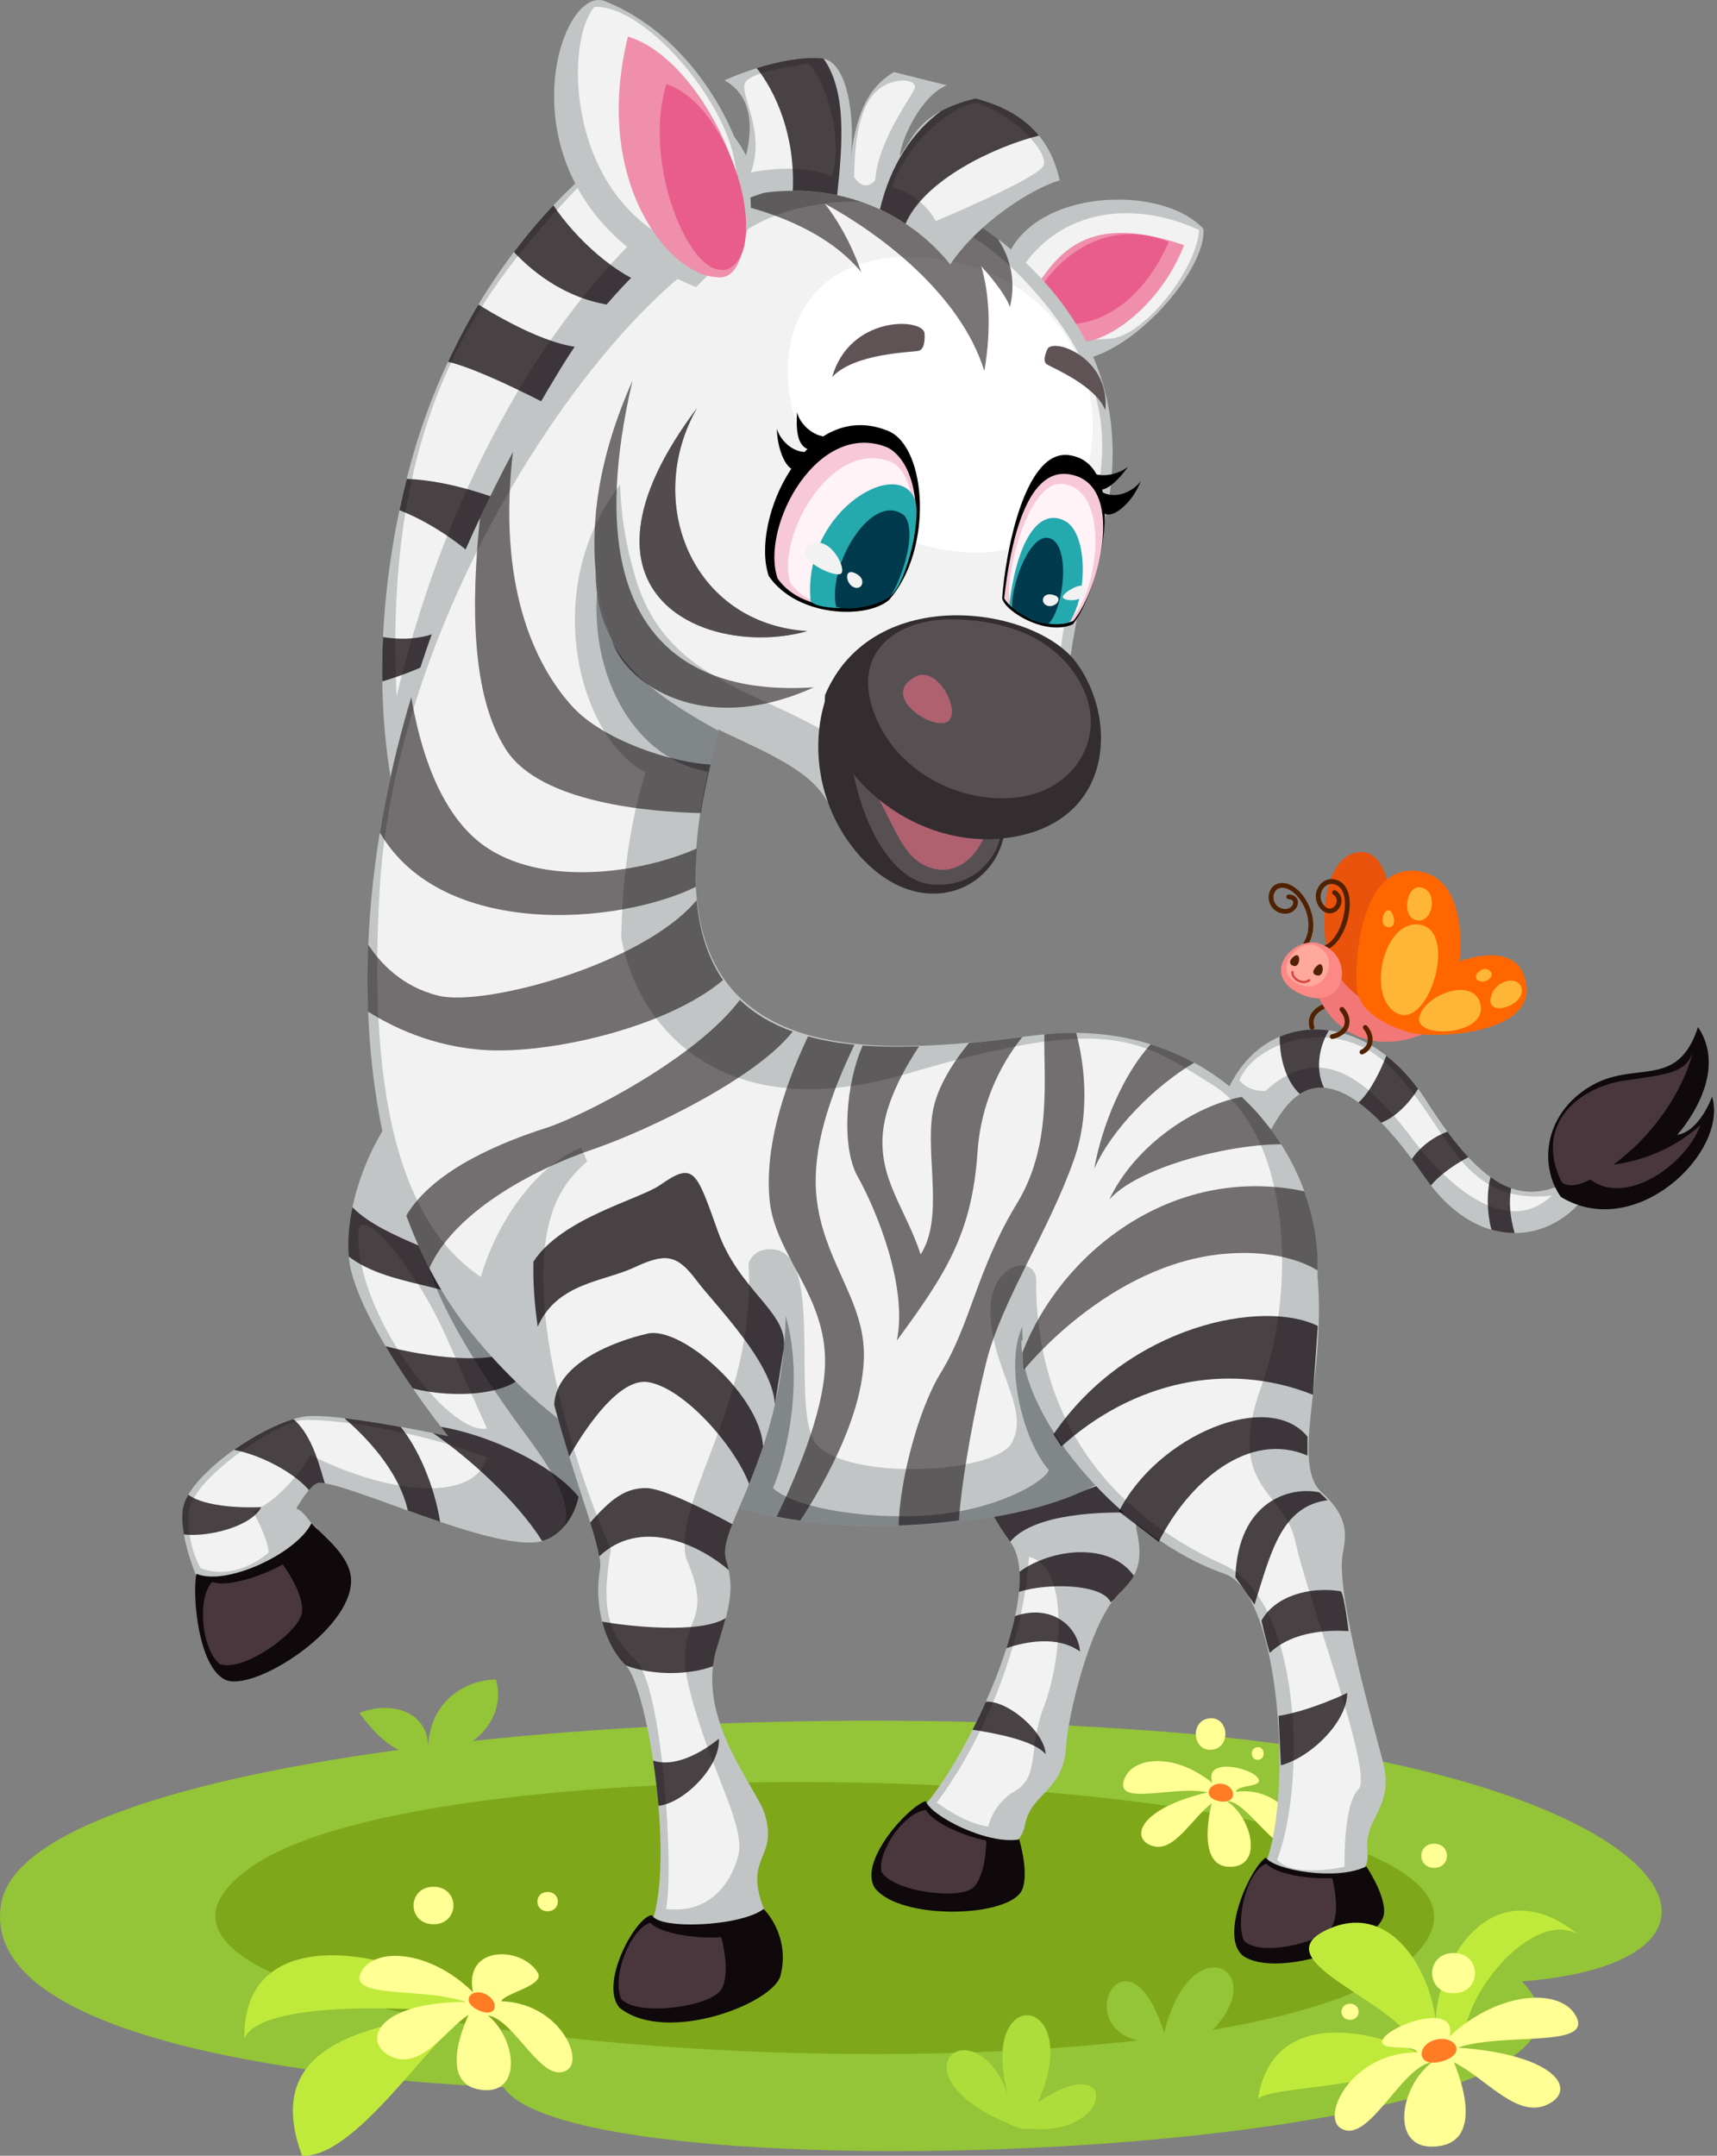 <svg width="396" height="497" viewBox="0 0 396 497" fill="none" xmlns="http://www.w3.org/2000/svg">
<rect x="0" y="0" width="396" height="497" fill="#808080" stroke="none"/>
<g clip-path="url(#clip0_810_1370)">
<path d="M269.705 399.336C155.71 390.147 6.532 405.429 0.321 438.649C-6.989 477.674 116.127 481.177 116.127 481.177C133.287 508.186 390.367 497 351.003 456.807C411.91 452.035 387.456 408.813 269.705 399.336Z" fill="#94C437"/>
<path d="M57.149 430.983C102.944 396.95 364.373 407.933 327.142 449.835C289.911 491.737 -0.136 473.528 57.149 430.983Z" fill="#7EA81A"/>
<path d="M285.037 413.095C295.377 411.656 301.385 422.064 298.779 424.772C294.802 428.901 287.829 415.143 282.922 415.227C288.794 419.035 291.485 430.509 283.531 430.39C275.577 430.272 279.469 415.752 279.469 415.752C274.714 419.323 270.686 427.395 265.558 425.499C260.414 423.587 263.223 416.75 278.538 413.23C271.16 411.555 257.706 416.378 259.128 410.726C260.566 405.073 270.534 403.719 279.605 411.047C277.591 405.09 288.286 407.459 290.063 409.829C291.84 412.164 285.358 411.335 285.037 413.095Z" fill="#FFFF94"/>
<path d="M281.991 411.284C285.139 411.808 285.477 416.022 281.263 415.261C277.049 414.499 278.775 410.742 281.991 411.284Z" fill="#FF7C24"/>
<path d="M278.792 396.172C283.294 395.512 284.14 402.721 279.622 403.381C275.12 404.041 274.291 396.832 278.792 396.172Z" fill="#FFFF94"/>
<path d="M289.911 402.823C291.722 402.552 292.043 405.446 290.249 405.717C288.438 405.987 288.1 403.093 289.911 402.823Z" fill="#FFFF94"/>
<path d="M280.823 258.434C286.526 232.287 313.942 230.189 328.817 253.56C343.693 276.948 353.61 280.18 369.196 267.166C366.708 282.82 344.454 294.328 328.462 271.177C302.146 233.1 294.903 259.246 291.502 262.952" fill="#C1C5C6"/>
<path d="M359.99 275.949C354.93 268.791 356.03 257.046 366.522 250.598C377.048 244.134 386.779 251.563 391.619 236.789C399.252 248.094 386.83 261.632 386.83 261.632C391.992 260.871 394.868 252.832 394.868 252.832C398.71 265.643 377.235 286.408 359.99 275.949Z" fill="#0F090B"/>
<path d="M285.832 249.042C289.572 240.055 307.646 234.183 319.543 244.997C334.182 258.316 335.739 278.031 357.891 275.645C348.871 284.259 336.145 276.457 325.467 262.191C313.823 246.656 303.449 240.919 291.84 251.529C287.762 251.716 285.832 249.042 285.832 249.042Z" fill="#F2F2F2"/>
<path d="M390.367 242.644C388.725 247.501 384.325 247.671 374.358 249.177C364.407 250.7 353.559 259.026 360.176 272.565C364.83 276.305 377.607 263.832 377.607 263.832C388.336 253.12 390.367 242.644 390.367 242.644Z" fill="#49373D"/>
<path d="M369.01 268.808C372.344 268.588 382.785 267.776 392.178 259.382C388.692 268.96 373.461 279.402 365.388 270.653" fill="#49373D"/>
<path opacity="0.75" d="M306.496 237.551C302.553 237.009 298.66 237.5 295.14 239.006C295.123 243.389 296.257 248.855 299.777 252.223C301.351 251.208 303.196 250.615 305.362 250.785C303.196 246.3 304.38 241.02 306.496 237.551Z" fill="#11070B"/>
<path opacity="0.75" d="M327.074 251.038C324.823 247.975 322.336 245.42 319.73 243.389C318.494 246.588 316.226 251.529 313.316 254.186C314.94 255.371 316.7 256.894 318.579 258.84C322.522 257.215 325.348 253.746 327.074 251.038Z" fill="#11070B"/>
<path opacity="0.75" d="M338.65 266.777C337.076 265.102 335.485 263.139 333.827 260.905C330.34 262.191 327.413 264.577 325.602 267.217C326.516 268.453 327.463 269.756 328.445 271.177C328.97 271.922 329.477 272.633 330.019 273.309C332.287 270.551 335.959 268.233 338.65 266.777Z" fill="#11070B"/>
<path opacity="0.75" d="M348.533 273.936C346.942 273.377 345.368 272.531 343.777 271.38C342.745 275.272 343.067 280.248 343.98 283.497C345.791 284.022 347.585 284.276 349.328 284.276C348.262 280.603 347.941 277.168 348.533 273.936Z" fill="#11070B"/>
<path d="M231.103 64.24C233.015 43.763 267.098 41.445 277.557 52.766C278.538 65.053 249.143 94.871 238.227 78.202" fill="#C1C5C6"/>
<path d="M276.575 53.037C260.363 45.574 242.678 48.586 234.149 64.393C227.227 77.22 251.428 79.014 256.978 77.948C264.323 76.543 275.882 62.277 276.575 53.037Z" fill="#F2F2F2"/>
<path d="M235.571 71.906C242.729 59.383 249.058 48.298 273.089 56.523C267.352 71.314 253.221 81.113 246.452 78.439" fill="#EF8FAB"/>
<path d="M237.415 71.331C241.054 61.499 253.848 49.297 269.535 55.779C264.323 67.896 254.795 75.782 243.711 74.733" fill="#E85D8B"/>
<path d="M175.324 43.493C169.181 25.622 161.278 26.028 161.278 26.028C143.407 27.703 108.071 58.047 94.77 106.684C80.487 158.909 87.899 219.934 131.07 243.982C138.736 174.14 204.466 79.234 204.466 79.234" fill="#C1C5C6"/>
<path d="M135.588 40.768C113.977 63.665 88.085 91.554 91.47 160.567C101.234 119.275 121.457 78.304 149.178 52.496C146.402 43.899 135.588 40.768 135.588 40.768Z" fill="#F2F2F2"/>
<path opacity="0.75" d="M143.712 70.654C143.712 70.654 161.21 69.52 150.464 66.186C142.172 63.631 132.864 55.169 127.635 47.334C124.555 50.583 121.491 54.188 118.53 58.114C123.082 62.954 131.645 69.927 143.712 70.654Z" fill="#11070B"/>
<path opacity="0.75" d="M137.738 79.928C130.021 81.62 116.702 74.174 110.339 70.214C107.851 74.36 105.499 78.76 103.333 83.414C111.219 85.225 127.787 94.059 127.787 94.059L137.738 79.928Z" fill="#11070B"/>
<path opacity="0.75" d="M117.481 116.093C117.481 116.093 105.414 110.83 93.805 110.407C93.196 112.793 92.654 115.196 92.13 117.616C102.656 121.796 109.916 128.887 109.916 128.887L117.481 116.093Z" fill="#11070B"/>
<path opacity="0.75" d="M106.768 141.867C101.184 147.451 93.839 147.756 88.339 146.876C88.17 150.295 88.119 153.713 88.17 157.098C91.554 156.099 96.157 154.492 101.15 151.97L106.768 141.867Z" fill="#11070B"/>
<path d="M222.455 290.892C214.078 307.782 219.054 336.331 232.964 355.404C241.578 366.708 222.963 405.818 212.555 417.089C226.331 427.175 234.961 428.241 236.383 420.744C237.804 413.247 245.335 413.129 245.911 402.382C246.249 396.002 251.258 374.341 257.892 367.571C260.769 364.644 264.205 361.834 262.191 353.102C259.805 342.728 284.58 327.108 292.06 302.688" fill="#C1C5C6"/>
<path d="M237.314 358.941C246.689 361.039 244.895 382.582 240.851 393.176C236.789 403.77 240.224 409.862 233.286 413.399C228.7 416.598 227.938 421.116 227.938 421.116C222.37 420.422 216.058 415.549 216.058 415.549C226.483 401.672 236.01 379.621 237.314 358.941Z" fill="#F2F2F2"/>
<path opacity="0.75" d="M262.58 348.77C262.952 347.636 263.545 346.434 264.272 345.199L260.025 337.583C260.025 337.583 235.317 338.683 228.429 348.296C229.817 350.783 231.323 353.17 232.964 355.42C232.964 355.42 232.981 355.437 232.981 355.454C238.515 348.702 255.049 348.482 262.58 348.77Z" fill="#11070B"/>
<path opacity="0.75" d="M235.13 362.359C235.215 363.797 235.164 365.354 235.012 366.996C241.426 364.931 254.203 365.067 256.166 369.416C256.166 369.416 256.437 369.179 256.894 368.773C257.232 368.35 257.571 367.944 257.909 367.588C259.161 366.302 260.532 365.033 261.514 363.29C255.878 355.37 242.441 357.028 235.13 362.359Z" fill="#11070B"/>
<path opacity="0.75" d="M249.092 380.771C248.601 374.814 242.407 369.72 234.115 372.58C233.607 374.967 232.914 377.454 232.118 379.993C236.366 378.503 243.931 376.98 249.092 380.771Z" fill="#11070B"/>
<path opacity="0.75" d="M241.172 404.447C240.935 399.353 232.592 392.042 227.38 392.313C226.398 394.53 225.366 396.696 224.3 398.794C229.343 399.522 238.6 401.265 241.172 404.447Z" fill="#11070B"/>
<path d="M213.537 415.227C209.458 416.412 197.798 429.307 201.792 435.298C207.664 442.846 233.286 442.152 235.807 435.518C237.347 431.456 235.063 424.078 235.063 424.078C227.583 425.33 214.62 418.629 213.537 415.227Z" fill="#0F090B"/>
<path d="M98.899 250.615C89.219 252.849 77.288 278.2 81.011 293.092C84.734 308.002 103.367 331.102 103.367 331.102C103.367 331.102 76.713 325.348 69.825 326.634C60.246 328.411 43.746 340.037 42.24 347.5C40.751 354.947 47.453 368.367 47.453 368.367C47.453 368.367 72.668 362.241 73.108 352.256C71.128 350.987 70.654 348.804 68.319 347.754C70.18 344.793 72.11 341.814 73.717 341.848C80.96 342 113.978 357.942 124.876 355.353C130.698 353.965 135.402 345.808 133.168 338.091C130.935 330.374 140.885 300.572 140.885 300.572" fill="#C1C5C6"/>
<path d="M97.477 285.985C99.034 300.437 116.008 323.689 122.185 332.016C128.362 340.342 131.899 347.399 130.122 351.951C136.164 345.351 137.078 325.991 136.147 319.56" fill="#818789"/>
<path d="M82.653 284.174C82.991 276.863 95.954 292.433 102.876 308.103C109.798 323.808 112.302 329.342 112.302 329.342C103.367 331.102 81.823 302.451 82.653 284.174Z" fill="#F2F2F2"/>
<path d="M112.302 335.993C95.328 329.426 75.207 326.939 69.622 327.413C64.02 327.903 44.254 340.833 43.577 348.482C42.917 356.114 46.285 361.564 46.285 361.564C54.696 364.677 61.973 357.925 61.973 357.925C61.702 354.32 58.334 348.482 58.334 348.482C66.643 344.607 71.568 335.451 71.568 335.451C90.353 344.86 109.544 346.248 112.302 335.993Z" fill="#F2F2F2"/>
<path opacity="0.75" d="M109.561 301.351C109.561 301.351 113.69 301.351 109.561 294.633C105.973 289.149 88.83 286.036 81.282 278.319C80.453 282.262 80.114 286.154 80.436 289.691C89.625 296.765 105.245 295.902 109.561 301.351Z" fill="#11070B"/>
<path opacity="0.75" d="M121.458 315.803C121.458 315.803 125.13 312.25 118.682 310.777C114.13 314.957 98.171 312.825 88.914 310.354C90.979 313.806 93.179 317.157 95.227 320.102C105.211 322.64 118.818 321.506 121.458 315.803Z" fill="#11070B"/>
<path opacity="0.75" d="M125.045 355.285C129.022 354.253 132.424 350.09 133.439 345.08C127.567 337.803 113.233 330.882 101.691 328.953C102.741 330.323 103.367 331.102 103.367 331.102C103.367 331.102 102.013 330.814 99.83 330.374C108.342 336.196 119.444 346.316 125.045 355.285Z" fill="#11070B"/>
<path opacity="0.75" d="M79.403 326.956C84.21 331.085 91.944 338.937 94.059 348.245C96.513 349.125 99.017 350.005 101.522 350.851C100.117 342.322 96.445 333.911 92.417 328.97C88.288 328.208 83.567 327.447 79.403 326.956Z" fill="#11070B"/>
<path opacity="0.75" d="M67.659 327.176C63.479 328.428 58.469 331.068 53.985 334.25C60.754 335.62 68.031 339.733 71.246 343.54C72.126 342.508 72.956 341.831 73.734 341.848C74.073 341.848 74.496 341.899 74.936 341.983C74.936 341.95 74.919 341.916 74.902 341.882C73.971 339.157 72.211 330.933 67.659 327.176Z" fill="#11070B"/>
<path opacity="0.75" d="M60.263 347.45C60.263 347.45 48.417 348.177 43.425 344.607C42.833 345.622 42.426 346.587 42.24 347.5C41.868 349.328 42.003 351.511 42.409 353.762C48.214 354.439 58.046 351.867 60.263 347.45Z" fill="#11070B"/>
<path d="M137.535 127.025C133.913 168.216 179.809 166.896 190.369 184.056C206.023 209.475 235.351 192.45 240.174 185.799C244.997 179.148 245.081 154.931 249.431 138.144C252.341 126.873 271.075 89.913 233.134 57.488C196.156 25.892 153.882 44.728 129.259 85.039C66.203 188.236 80.977 272.311 107.682 306.022C166.033 379.671 265.237 350.546 295.834 315.025C318.071 289.234 292.974 231.949 239.006 238.667C200.387 243.474 142.848 249.786 165.542 169.13L165.762 168.521" fill="#C1C5C6"/>
<path d="M180.858 302.214C185.969 318.24 180.959 337.144 178.269 343.05C183.295 347.924 202.249 350.767 216.87 349.091C231.492 347.416 241.206 341.256 241.883 338.904C235.621 331.627 231.729 314.196 235.807 305.87C235.351 320.643 246.791 337.922 254.778 341.12C233.404 354.49 183.853 354.625 164.409 345.588" fill="#818789"/>
<path d="M137.721 136.435C139.498 151.615 149.313 159.45 165.779 168.521L163.512 177.93C146.538 175.24 136.181 156.184 137.721 136.435Z" fill="#818789"/>
<path d="M235.571 309.085C235.554 327.937 259.923 355.099 282.245 362.765C295.783 367.097 298.119 416.479 291.536 430.339C307.68 435.856 316.243 434.316 315.38 426.718C314.5 419.136 321.659 416.784 319.002 406.342C317.428 400.148 308.086 367.791 309.643 358.45C310.32 354.388 311.522 350.14 304.871 344.133C296.968 336.991 307.325 313.976 303.179 288.777" fill="#C1C5C6"/>
<path d="M142.493 207.935C142.544 232.068 162.462 261.311 209.018 247.586C255.574 233.878 262.563 239.361 279.774 250.175C296.985 261.006 299.489 295.868 290.926 319.577C282.363 343.27 296.308 343.507 298.796 355.539C301.283 367.588 316.92 408.966 313.333 412.469C309.745 415.955 310.1 430.373 310.1 430.373C310.1 430.373 298.525 433.064 294.548 428.799C301.385 410.726 300.031 369.416 282.566 360.921C269.925 355.116 239.294 338.904 238.955 295.986C239.784 288.709 227.803 290.605 228.429 303.28C229.055 315.956 237.5 324.891 233.387 332.574C229.292 340.257 191.74 341.594 187.34 331.457C182.94 321.337 189.675 289.336 178.573 288.083C167.472 286.831 173.479 305.243 170.569 315.973C167.658 326.702 131.07 269.163 130.241 250.615C129.428 232.068 142.493 207.935 142.493 207.935Z" fill="#F2F2F2"/>
<path d="M167.099 56.523C137.247 73.497 91.47 140.902 87.594 204.567C83.973 264.205 97.477 285.274 110.914 294.429C114.231 282.431 124.673 265.051 140.022 262.834C150.43 261.328 136.147 219.054 148.89 178.032C133.371 170.281 123.014 133.135 145.979 108.207" fill="#F2F2F2"/>
<path d="M175.053 51.379C149.33 64.85 135.859 99.508 146.876 134.201C157.115 166.439 196.275 157.792 208.476 189.235C220.678 220.695 241.646 180.892 244.591 150.498C247.552 120.104 268.723 99.593 236.789 65.171C211.692 38.128 183.193 47.131 175.053 51.379Z" fill="#F2F2F2"/>
<path d="M215.28 59.586C163.901 53.511 174.884 126.298 224.74 127.398C262.14 128.244 263.071 65.239 215.28 59.586Z" fill="white"/>
<path d="M127.211 272.311C112.894 300.555 139.887 353.474 138.398 361.665C136.908 369.856 139.295 379.079 144.355 384.02C149.415 388.962 156.269 431.71 149.567 445.13C168.199 449.598 176.729 441.441 176.729 441.441C170.839 427.835 179.623 428.985 176.407 418.307C174.563 412.214 160.516 396.442 165.221 380.297C167.743 371.65 169.79 367.233 167.455 359.566C165.119 351.9 181.315 335.569 181.264 300.555" fill="#C1C5C6"/>
<g opacity="0.75">
<path opacity="0.75" d="M160.77 94.059C148.416 115.653 159.501 143.746 186.172 145.506C163.715 151.835 127.888 137.704 160.77 94.059Z" fill="#11070B"/>
<path opacity="0.75" d="M140.97 147.367C139.481 143.56 137.975 138.279 137.365 131.629C137.399 137.873 138.736 143.018 140.97 147.367Z" fill="#11070B"/>
<path opacity="0.75" d="M230.121 55.051C227.058 52.682 223.961 50.651 220.847 48.925L219.73 48.959C219.206 48.383 218.749 47.944 218.41 47.639C217.97 47.419 217.547 47.233 217.107 47.03L187.119 43.476C187.119 43.476 181.772 42.934 181.636 42.968C177.541 43.882 173.496 45.219 169.553 47.013C175.595 48.35 190.199 52.479 198.61 62.717C198.61 62.717 195.936 54.222 190.233 46.962C202.976 53.883 221.507 67.76 227.024 85.53C228.784 75.173 228.006 67.253 226.313 61.38C229.647 65.036 232.22 68.624 232.93 70.807C234.521 64.037 232.575 58.757 230.121 55.051Z" fill="#11070B"/>
<path opacity="0.75" d="M186.155 145.506C159.484 143.746 148.416 115.653 160.77 94.059C127.888 137.704 163.715 151.835 186.155 145.506Z" fill="#11070B"/>
<path opacity="0.75" d="M145.878 87.764C137.805 105.838 136.35 120.628 137.365 131.629C137.974 138.279 139.481 143.559 140.97 147.367C143.068 151.446 145.928 154.83 149.262 157.724C152.325 159.84 156.15 161.549 160.652 162.463C168.013 163.952 177.169 163.241 187.695 158.469C176.441 159.044 128.65 161.616 145.878 87.764Z" fill="#11070B"/>
<path opacity="0.75" d="M140.97 147.367C141.224 148.01 141.461 148.602 141.714 149.161C143.001 152.072 145.573 155.186 149.262 157.724C145.928 154.83 143.051 151.446 140.97 147.367Z" fill="#11070B"/>
<path opacity="0.75" d="M116.854 173.039C124.825 185.072 149.635 187.17 161.616 187.458C162.175 183.955 162.936 180.215 163.884 176.255C155.067 175.849 139.091 170.772 131.848 162.716C122.997 152.85 114.739 134.573 118.31 104.162C115.585 109.273 113.064 114.333 110.711 119.325C108.731 138.381 108.46 160.364 116.854 173.039Z" fill="#11070B"/>
<path opacity="0.75" d="M160.465 204.466C160.347 201.707 160.415 198.763 160.668 195.615C147.942 201.318 124.791 204.737 111.219 194.667C101.099 187.154 96.733 171.923 94.854 160.686C91.622 171.5 89.236 181.941 87.611 191.943C101.962 216.498 142.493 213.249 160.465 204.466Z" fill="#11070B"/>
<path opacity="0.75" d="M166.761 225.958C163.529 221.253 161.379 215.212 160.669 207.529C148.365 222.303 111.794 232.118 101.217 229.58C92.62 227.515 87.543 221.812 84.92 217.784C84.7 223.098 84.7 228.243 84.886 233.218C89.963 236.451 99.627 241.409 112.201 242.103C127.194 242.932 153.832 236.857 166.761 225.958Z" fill="#11070B"/>
<path opacity="0.75" d="M136.519 265.051C149.889 260.499 174.563 248.432 182.821 237.821C178.201 236.163 174.072 233.794 170.636 230.528C160.702 243.762 135.081 257.08 125.942 260.042C116.821 262.986 100.202 269.265 93.704 280.231C95.311 284.597 97.088 288.642 99.017 292.382C104.517 279.808 122.253 269.908 136.519 265.051Z" fill="#11070B"/>
<path opacity="0.75" d="M199.101 309.491C197.916 298.254 189.844 289.725 188.338 276.22C187.356 267.319 189.641 256.251 197.07 240.851C193.347 240.478 189.743 239.869 186.358 238.938C180.418 251.479 176.339 264.916 177.507 276.745C178.759 289.437 190.656 298.627 190.284 314.534C190.013 325.924 183.041 341.645 179.115 349.667C180.926 350.005 182.753 350.31 184.564 350.564C189.692 342.728 200.641 324.079 199.101 309.491Z" fill="#11070B"/>
<path opacity="0.75" d="M197.781 271.194C202.096 278.894 209.39 296.511 206.852 309.051C218.123 293.702 224.164 284.445 225.45 265.609C226.347 252.46 232.304 243.372 235.807 239.074C231.83 239.565 227.684 240.055 223.487 240.445C220.272 244.337 216.058 250.429 215.076 256.555C213.452 266.726 217.75 280.84 212.335 289.183C208.73 278.369 202.469 271.617 203.67 260.718C204.449 253.577 208.95 245.775 211.963 241.24C207.563 241.392 203.213 241.358 198.983 241.037C195.124 249.532 193.906 264.255 197.781 271.194Z" fill="#11070B"/>
<path opacity="0.75" d="M247.704 267.319C251.783 255.693 249.769 244.049 248.212 238.126C245.826 238.109 243.389 238.211 240.868 238.465C240.681 248.72 242.695 264.036 234.589 277.371C225.23 292.754 223.961 305.142 216.904 316.616C211.743 325.01 207.461 341.645 207.258 351.698C211.946 351.529 216.6 351.139 221.152 350.53C221.88 340.105 224.977 323.978 227.515 313.858C231.052 299.828 241.9 283.853 247.704 267.319Z" fill="#11070B"/>
<path opacity="0.75" d="M275.425 245.014C272.311 243.305 268.96 241.883 265.389 240.766C259.128 247.552 254.051 259.602 252.375 269.485C256.335 260.346 266.438 250.294 275.425 245.014Z" fill="#11070B"/>
<path opacity="0.75" d="M255.844 276.542C262.224 269.316 282.414 263.9 295.462 263.799C292.957 259.872 289.911 256.183 286.374 252.883C275.628 254.914 261.903 263.849 255.844 276.542Z" fill="#11070B"/>
<path opacity="0.75" d="M300.809 274.646C269.908 268.215 244.421 289.336 235.79 311.877L236.163 315.803C236.163 315.803 255.641 291.299 282.617 289.048C294.683 288.049 301.503 291.417 303.889 292.906C304.075 286.933 303.009 280.688 300.809 274.646Z" fill="#11070B"/>
</g>
<path d="M170.332 41.005C170.332 41.005 177.896 24.369 167.099 18.548C169.012 17.532 180.909 12.726 189.438 13.454C195.649 13.978 197.307 27.686 196.14 36.842C197.29 27.703 199.507 20.494 206.175 16.618L218.377 19.665C212.826 21.881 208.206 31.02 207.495 35.962C210.693 31.866 211.59 26.044 224.977 22.711C238.143 26.044 242.594 33.761 244.421 41.563C237.855 43.492 225.67 51.311 219.155 60.957C209.593 49.043 192.772 40.785 172.007 45.168" fill="#C1C5C6"/>
<path d="M150.362 441.526C146.656 441.78 138.076 457.298 142.899 462.9C153.696 471.446 178.421 461.901 180.029 455.42C182.347 446.061 176.119 440.104 176.119 440.104C170.941 444.115 151.97 444.995 150.362 441.526Z" fill="#0F090B"/>
<path d="M45.303 362.833C44.288 367.859 45.726 384.275 51.937 387.253C58.148 390.231 80.977 376.067 80.977 364.39C80.977 358.737 74.293 353.88 71.822 351.19C68.353 358.196 52.089 365.744 45.303 362.833Z" fill="#0F090B"/>
<path d="M291.925 428.258C288.388 430.593 281.094 446.383 286.695 450.918C294.548 456.367 318.799 448.075 319.222 440.984C319.476 436.652 315.11 430.289 315.11 430.289C308.34 433.707 293.972 431.169 291.925 428.258Z" fill="#0F090B"/>
<path d="M170.247 56.388C179.233 49.314 167.082 11.169 139.498 0.271C128.261 -4.163 112.641 46.556 160.516 66.203" fill="#C1C5C6"/>
<path d="M130.461 273.225C117.362 291.992 132.204 337.651 140.902 357.18C138.381 371.531 140.581 376.998 146.673 382.819C152.765 388.641 155.541 431.389 153.595 440.087C163.021 441.289 168.284 434.926 170.23 427.987C172.176 421.065 163.799 408.187 159.145 390.011C154.492 371.836 165.644 376.151 158.232 359.262C154.982 344.302 177.439 320 171.889 284.055C167.184 253.594 141.122 257.943 130.461 273.225Z" fill="#F2F2F2"/>
<path d="M213.215 76.679C212.267 73.193 195.903 72.922 191.926 86.934C196.935 81.468 209.966 81.248 211.81 80.893C213.655 80.537 213.215 76.679 213.215 76.679Z" fill="#605355"/>
<path d="M241.646 80.351C243.423 77.948 256.065 82.653 254.931 94.618C252.731 88.914 242.78 84.836 241.46 84.007C240.14 83.177 241.646 80.351 241.646 80.351Z" fill="#605355"/>
<path d="M194.887 152.715C186.815 162.801 186.003 181.467 196.461 195.107C211.235 214.349 231.12 205.227 231.797 190.233" fill="#332D2F"/>
<path d="M196.14 173.175C197.24 186.053 204.313 203.095 215.127 203.941C225.941 204.77 230.781 195.767 230.781 192.027" fill="#565052"/>
<path d="M195.683 175.121C206.107 184.886 205.837 197.443 214.84 200.15C220.915 201.978 226.686 196.935 228.074 189.133" fill="#AF6170"/>
<path d="M190.301 160.195C201.42 134.167 238.752 139.802 248.28 152.816C257.808 165.83 256.775 189.117 233.489 192.992C210.203 196.884 188.727 176.644 190.301 160.195Z" fill="#332D2F"/>
<path d="M220.458 142.781C207.207 142.392 196.512 149.973 201.42 163.901C206.327 177.829 221.355 185.461 234.724 183.819C248.094 182.178 255.438 169.672 249.481 158.062C243.524 146.436 231.035 143.085 220.458 142.781Z" fill="#565052"/>
<path d="M211.184 155.981C216.481 153.239 222.1 164.815 218.309 166.507C214.535 168.183 202.875 160.279 211.184 155.981Z" fill="#AF6170"/>
<path d="M173.175 39.753C176.61 30.462 170.755 22.203 171.77 19.242C172.786 16.28 186.578 14.655 186.578 14.655C191.841 20.883 194.312 34.473 191.706 40.768C184.92 37.248 173.175 39.753 173.175 39.753Z" fill="#F2F2F2"/>
<path d="M204.466 19.445C207.495 18.023 210.947 18.446 211.032 19.952C211.1 21.475 202.553 31.68 201.843 41.597C199.067 44.593 196.986 40.768 196.986 40.768C197.138 30.885 198.543 22.22 204.466 19.445Z" fill="#F2F2F2"/>
<path d="M205.752 43.272C209.069 32.441 219.832 24.369 225.095 23.675C234.098 26.451 241.849 35.166 240.698 38.128C239.548 41.072 215.821 50.972 215.821 50.972C212.081 44.322 205.752 43.272 205.752 43.272Z" fill="#F2F2F2"/>
<path d="M137.111 1.574C130.325 9.375 130.528 43.56 154.982 55.694C167.878 58.317 172.295 50.837 169.249 36.283C166.202 21.729 148.331 1.151 137.111 1.574Z" fill="#F2F2F2"/>
<path d="M205.092 138.262C215.28 126.585 213.757 103.316 205.007 99.423C186.019 91.368 172.904 119.884 177.304 132.813C183.904 142.391 200.049 142.781 205.092 138.262Z" fill="black"/>
<path d="M204.973 137.619C213.74 126.23 212.91 107.835 204.889 103.249C188.693 96.361 175.256 121.39 179.335 133.355C185.427 142.206 201.233 140.547 204.973 137.619Z" fill="#F7C9D8"/>
<path d="M204.093 137.467C211.692 127.584 212.741 110.576 205.786 106.599C191.74 100.625 178.793 124.047 182.33 134.421C187.627 142.104 200.844 140.022 204.093 137.467Z" fill="#FFF3F7"/>
<path d="M211.235 116.127C208.73 104.433 185.089 117.058 186.933 138.347C187.289 140.412 198.34 141.427 204.99 137.62C208.916 135.369 212.183 120.595 211.235 116.127Z" fill="#24A9AE"/>
<path d="M205.464 137.264C207.207 134.962 211.946 123.099 208.578 118.852C201.166 112.996 190.724 130.292 192.84 139.887C196.14 141.038 203.18 139.498 205.464 137.264Z" fill="#003A4C"/>
<path d="M186.307 126.01C190.859 122.236 195.547 131.29 193.923 132.272C192.298 133.253 183.058 128.718 186.307 126.01Z" fill="#F2F2F2"/>
<path d="M196.969 132.035C194.633 131.121 195.056 134.641 196.969 135.419C198.864 136.181 200.133 133.287 196.969 132.035Z" fill="#F2F2F2"/>
<path d="M231.137 137.958C231.847 127.804 236.214 103.655 246.469 104.924C260.668 106.684 253.78 136.012 247.434 143.932C241.257 146.69 231.83 141.021 231.137 137.958Z" fill="black"/>
<path d="M231.594 137.958C232.914 126.179 236.434 108.055 246.317 109.307C259.974 111.033 253.56 136.029 247.535 143.153C241.629 145.59 233.472 141.173 231.594 137.958Z" fill="#F7C9D8"/>
<path d="M232.795 138.381C231.898 131.256 237.601 110.204 245.234 111.608C256.708 113.132 253.035 138.381 246.367 143.086C240.867 145.336 234.538 141.376 232.795 138.381Z" fill="#FFF3F7"/>
<path d="M232.795 139.379C234.504 124.944 239.48 116.838 245.64 120.121C250.937 122.93 250.903 137.365 246.604 143.492C239.226 145.539 232.795 139.379 232.795 139.379Z" fill="#24A9AE"/>
<path d="M233.404 139.972C233.404 133.947 237.652 123.116 241.849 124.03C247.078 125.164 245.437 140.158 241.849 143.813C237.5 143.796 233.404 139.972 233.404 139.972Z" fill="#003A4C"/>
<path d="M250.294 136.401C250.801 133.101 245.031 136.671 245.098 137.636C245.132 138.584 249.871 139.041 250.294 136.401Z" fill="#F2F2F2"/>
<path d="M243.237 137.247C245.369 138.009 243.271 140.243 241.527 139.633C239.767 139.041 240.343 136.232 243.237 137.247Z" fill="#F2F2F2"/>
<path d="M164.967 63.851C154.187 63.242 136.604 41.682 144.828 8.428C160.415 13.132 174.732 41.445 171.296 57.623C170.095 62.599 167.861 64.46 164.967 63.851Z" fill="#EF8FAB"/>
<path d="M166.118 62.209C158.13 61.752 148.348 36.943 153.679 19.428C165.238 22.914 174.19 44.745 171.652 56.743C170.755 60.466 168.25 62.666 166.118 62.209Z" fill="#E85D8B"/>
<path opacity="0.75" d="M258.062 348.482C266.862 331.001 292.534 320.136 301.554 331.221V335.587C287.999 329.697 274.088 341.73 267.234 355.488L258.062 348.482Z" fill="#11070B"/>
<path opacity="0.75" d="M304.312 344.065C297.611 342.593 285.528 345.977 284.919 363.611L289.335 369.941C293.042 358.23 295.394 347.297 306.191 345.859L304.312 344.065Z" fill="#11070B"/>
<path opacity="0.75" d="M311.031 376.05C306.885 375.779 298.186 375.898 292.872 381.076C292.077 378.707 290.943 373.63 290.943 373.63C293.972 368.045 301.926 365.676 309.254 366.861C310.066 367.808 311.031 376.05 311.031 376.05Z" fill="#11070B"/>
<path opacity="0.75" d="M294.886 395.596C302.349 394.395 310.726 390.299 310.726 390.299C310.726 396.95 302.316 405.175 295.411 406.985" fill="#11070B"/>
<path opacity="0.75" d="M302.806 321.557C282.837 313.603 261.125 318.731 244.794 333.488L242.966 330.679C260.329 305.226 291.603 299.489 303.923 305.7C303.399 313.18 302.806 321.557 302.806 321.557Z" fill="#11070B"/>
<path opacity="0.75" d="M129.411 329.562L127.871 324.062C128.362 325.923 128.887 327.751 129.411 329.562Z" fill="#11070B"/>
<path opacity="0.75" d="M175.967 333.624C174.224 338.447 173.005 341.544 172.819 342.035C173.852 339.513 174.935 336.721 175.967 333.624Z" fill="#11070B"/>
<path opacity="0.75" d="M146.301 292.195C153.408 288.878 156.082 289.149 160.516 295.039C164.95 300.928 178.252 314.077 178.709 323.842V323.825L180.773 310.896C180.773 310.828 180.79 310.777 180.79 310.709C181.806 302.485 170.467 297.695 165.509 283.717C160.516 269.688 159.975 267.809 152.207 273.225C147.435 276.541 129.496 280.84 123.031 290.875C122.896 295.715 123.285 300.759 124.013 305.852C128.548 295.699 139.193 295.529 146.301 292.195Z" fill="#11070B"/>
<path opacity="0.75" d="M149.364 318.63C157.588 319.831 169.401 333.217 172.769 342.119C172.786 342.102 172.786 342.068 172.802 342.051C173.006 341.561 174.207 338.464 175.95 333.641C175.967 333.59 175.984 333.539 176.001 333.505C175.392 321.862 157.284 305.65 149.364 307.46C141.427 309.271 128.21 314.416 127.821 323.859C127.838 323.927 127.854 324.011 127.871 324.079L129.411 329.579C130.038 331.728 130.664 333.81 131.29 335.841C132.271 334.03 141.579 317.496 149.364 318.63Z" fill="#11070B"/>
<path opacity="0.75" d="M168.064 361.97C167.911 361.208 167.708 360.413 167.455 359.584C166.828 357.536 167.539 354.862 168.893 351.393C164.036 348.77 153.053 343.067 148.991 343.067C144.185 343.067 140.919 345.554 136.13 351.021C137.111 354.202 137.856 356.842 138.211 358.822C147.35 350.124 160.499 355.488 168.064 361.97Z" fill="#11070B"/>
<path opacity="0.75" d="M164.442 384.139C164.595 382.87 164.848 381.584 165.221 380.298C166.033 377.539 166.795 375.204 167.37 373.054C161.261 376.811 144.794 374.899 138.871 373.867C139.904 377.861 141.765 381.448 144.304 383.953C150.734 386.407 159.179 386.136 164.442 384.139Z" fill="#11070B"/>
<path opacity="0.75" d="M165.796 400.843C165.796 400.843 157.402 408.136 150.633 405.903C151.141 409.27 151.564 412.79 151.868 416.327C157.656 415.752 166.202 407.307 165.796 400.843Z" fill="#11070B"/>
<path opacity="0.75" d="M239.615 31.257C236.62 27.585 232.068 24.505 224.96 22.694C221.643 23.523 219.104 24.505 217.09 25.571C210.423 30.394 205.346 38.128 202.943 48.265C205.024 49.23 206.987 50.347 208.849 51.582C213.232 41.496 229.157 33.897 239.615 31.257Z" fill="#11070B"/>
<path opacity="0.75" d="M189.946 13.521C189.776 13.488 189.607 13.454 189.438 13.437C184.733 13.031 179.03 14.317 174.529 15.704C178.912 21.238 183.447 31.291 182.838 43.966C186.409 43.949 189.827 44.305 193.076 44.998C194.38 33 195.243 20.985 189.946 13.521Z" fill="#11070B"/>
<path d="M292.077 429.68C287.592 431.22 284.834 442.795 286.899 447.398C290.503 451.274 304.905 447.821 307.122 444.217C309.339 440.612 307.257 432.997 307.257 432.997C301.859 433.318 294.108 432.015 292.077 429.68Z" fill="#49373D"/>
<path d="M213.587 417.292C208.866 417.647 202.418 426.481 203.264 431.456C205.769 436.127 221.406 438.09 224.469 435.163C227.532 432.235 227.447 424.332 227.447 424.332C222.134 423.299 214.941 420.067 213.587 417.292Z" fill="#49373D"/>
<path d="M149.956 443.269C145.15 444.978 141.021 455.995 143.305 460.903C147.232 465.032 164.019 462.578 166.355 458.669C168.69 454.76 166.338 446.603 166.338 446.603C160.55 447.043 152.173 445.757 149.956 443.269Z" fill="#49373D"/>
<path d="M48.975 364.694C45.388 368.333 46.454 380.128 50.668 383.631C56.016 385.679 69.249 376.202 69.656 371.65C70.062 367.081 65.205 360.667 65.205 360.667C60.162 363.561 52.056 365.998 48.975 364.694Z" fill="#49373D"/>
<path d="M183.87 108.325C181.518 108.951 179.25 103.824 179.166 98.781C179.606 100.879 182.973 105.482 187.898 103.874C183.65 103.773 183.616 99.204 183.819 95.007C184.479 97.951 188.135 101.268 191.723 100.608" fill="black"/>
<path d="M254.745 118.361C256.758 119.714 261.412 115.602 263.121 110.847C262.021 112.674 257.334 115.958 253.204 112.844C254.998 113.419 257.74 110.982 260.177 107.614C258.688 108.85 254.592 110.576 251.411 108.782" fill="black"/>
<path d="M309.508 230.155C303.365 217.971 304.008 198.814 312.503 196.614C321.862 194.194 323.402 215.077 316.548 231.069" fill="#EA530C"/>
<path d="M302.603 237.415C302.366 237.415 302.146 237.263 302.079 237.026C301.723 235.842 301.825 234.742 302.383 233.777C303.534 231.78 306.242 231.103 306.343 231.086C306.631 231.018 306.936 231.188 307.003 231.492C307.071 231.78 306.902 232.085 306.597 232.152C306.58 232.152 304.228 232.745 303.314 234.335C302.908 235.029 302.84 235.808 303.111 236.722C303.196 237.009 303.026 237.314 302.739 237.398C302.705 237.415 302.654 237.415 302.603 237.415Z" fill="#512100"/>
<path d="M303.466 225.264C302.315 230.629 311.302 245.369 328.462 238.329C327.48 234.437 318.613 233.269 313.688 229.952C308.78 226.635 306.969 221.677 306.969 221.677" fill="#F27777"/>
<path d="M313.112 229.022C312.165 225.095 312.876 199.677 326.346 200.76C339.242 201.792 336.619 221.643 336.619 221.643C336.619 221.643 350.699 216.025 352.053 227.262C353.407 238.499 330.814 239.565 325.077 238.042C318.342 236.028 314.009 232.728 313.112 229.022Z" fill="#FF6600"/>
<path d="M307.257 239.531C307.003 239.531 306.783 239.362 306.716 239.108C306.648 238.803 306.834 238.515 307.139 238.448C308.662 238.109 309.677 237.365 310.016 236.332C310.354 235.334 310.016 234.149 309.085 233.066C308.882 232.829 308.916 232.491 309.152 232.288C309.389 232.085 309.728 232.118 309.931 232.355C311.116 233.726 311.522 235.3 311.065 236.688C310.591 238.092 309.288 239.108 307.376 239.531C307.325 239.531 307.291 239.531 307.257 239.531Z" fill="#512100"/>
<path d="M314.111 243.102C313.891 243.102 313.688 242.983 313.603 242.763C313.485 242.475 313.62 242.154 313.891 242.035C314.636 241.714 315.177 241.105 315.38 240.326C315.617 239.345 315.296 238.245 314.449 237.212C314.263 236.975 314.297 236.637 314.534 236.434C314.771 236.248 315.109 236.281 315.313 236.518C316.379 237.838 316.785 239.277 316.463 240.597C316.193 241.697 315.414 242.594 314.331 243.051C314.246 243.085 314.179 243.102 314.111 243.102Z" fill="#512100"/>
<path d="M301.131 218.191C301.029 218.191 300.928 218.157 300.843 218.106C300.589 217.954 300.505 217.615 300.657 217.344C302.739 213.977 301.656 209.814 299.676 207.19C298.237 205.295 296.477 204.364 295.072 204.77C294.277 204.99 293.735 205.786 293.702 206.784C293.668 207.732 294.125 208.917 295.479 209.407C296.392 209.729 297.272 209.594 297.848 209.001C298.203 208.629 298.355 208.138 298.22 207.817C298.068 207.41 297.509 207.326 297.205 207.309C296.9 207.292 296.663 207.038 296.68 206.734C296.697 206.429 296.951 206.209 297.255 206.209C298.592 206.277 299.066 206.987 299.235 207.394C299.523 208.138 299.286 209.069 298.626 209.746C297.746 210.643 296.443 210.897 295.106 210.423C293.532 209.864 292.551 208.409 292.602 206.734C292.652 205.244 293.499 204.06 294.768 203.704C296.612 203.18 298.829 204.263 300.539 206.53C302.756 209.458 303.94 214.112 301.588 217.937C301.503 218.106 301.317 218.191 301.131 218.191Z" fill="#512100"/>
<path d="M305.599 219.07C305.362 219.07 305.142 218.918 305.074 218.681C304.989 218.394 305.142 218.089 305.429 217.987C308.239 217.107 310.388 211.709 310.185 207.901C310.117 206.547 309.66 204.229 307.528 203.823C306.343 203.586 305.463 204.33 305.006 205.075C304.482 205.972 304.262 207.461 305.345 208.73C305.886 209.357 306.462 209.593 307.037 209.424C307.663 209.238 308.188 208.578 308.289 207.867C308.34 207.478 308.306 206.75 307.477 206.226C307.223 206.057 307.139 205.718 307.308 205.464C307.477 205.21 307.816 205.126 308.069 205.295C309.068 205.921 309.542 206.903 309.389 208.02C309.237 209.17 308.391 210.169 307.359 210.473C306.377 210.761 305.328 210.389 304.516 209.441C303.314 208.037 303.128 206.107 304.059 204.517C304.854 203.129 306.276 202.452 307.731 202.723C309.863 203.129 311.116 204.94 311.285 207.817C311.522 212.115 309.169 217.954 305.768 219.003C305.717 219.054 305.649 219.07 305.599 219.07Z" fill="#512100"/>
<path d="M322.183 233.607C314.889 229.85 319.171 211.455 327.717 213.232C336.247 215.009 329.477 237.364 322.183 233.607Z" fill="#FFB636"/>
<path d="M327.379 234.369C328.885 228.937 340.46 225.027 341.51 231.932C342.576 238.82 325.923 239.615 327.379 234.369Z" fill="#FFB636"/>
<path d="M304.397 217.564C298.237 215.483 289.911 225.146 300.589 229.411C310.472 233.371 312.74 220.391 304.397 217.564Z" fill="#FC8986"/>
<path d="M303.382 217.97C299.523 216.447 293.075 223.504 299.202 226.77C305.311 230.037 309.863 220.526 303.382 217.97Z" fill="#FFA89C"/>
<path d="M299.1 220.221C298.44 220.154 296.629 221.863 298.085 222.591C299.709 223.386 300.065 220.323 299.1 220.221Z" fill="#512100"/>
<path d="M304.38 222.286C303.839 222.37 301.825 224.317 303.619 224.858C305.429 225.366 305.379 222.133 304.38 222.286Z" fill="#512100"/>
<path d="M300.708 226.652C300.116 226.652 299.54 226.449 299.1 226.178C298.22 225.637 297.729 224.807 297.848 224.046C297.865 223.911 298 223.809 298.135 223.843C298.271 223.86 298.372 223.995 298.339 224.131C298.254 224.672 298.66 225.332 299.354 225.755C300.014 226.161 301.012 226.381 301.808 225.789C301.909 225.704 302.079 225.721 302.163 225.84C302.248 225.958 302.214 226.111 302.112 226.195C301.672 226.517 301.182 226.652 300.708 226.652Z" fill="#D64343"/>
<path d="M327.633 204.567C324.231 203.924 322.928 212.234 327.294 212.217C330.628 212.217 331.694 205.346 327.633 204.567Z" fill="#FFB636"/>
<path d="M320.22 209.847C318.9 209.847 317.953 213.638 320.22 213.757C322.471 213.858 321.405 209.847 320.22 209.847Z" fill="#FFB636"/>
<path d="M350.987 228.226C350.648 224.604 344.539 225.772 343.794 230.155C343.033 234.538 351.325 231.881 350.987 228.226Z" fill="#FFB636"/>
<path d="M343.287 223.572C341.763 222.658 339.276 225.163 340.951 226.077C342.61 227.007 345.385 224.841 343.287 223.572Z" fill="#FFB636"/>
<path d="M106.193 460.006C92.011 450.089 56.016 442.084 56.371 469.872C61.109 459.803 105.11 463.796 105.11 463.796C83.922 467.249 60.263 471.666 69.672 496.983C82.162 497.727 99.847 468.941 108.139 464.372" fill="#C0EA3B"/>
<path d="M115.602 461.377C128.954 461.817 134.691 474.678 130.884 477.183C125.096 481.007 118.767 465.54 112.522 464.66C119.257 470.092 120.594 483.461 110.542 481.735C100.473 480.009 108.071 464.541 108.071 464.541C102.96 467.638 96.986 477.809 89.76 473.9C83.668 470.6 86.748 461.664 107.326 461.529C98.273 458.178 80.351 460.886 83.194 454.861C86.037 448.82 98.916 449.293 109.086 459.295C106.836 448.397 120.273 448.65 124.013 454.76C125.84 457.755 116.33 459.498 115.602 461.377Z" fill="#FFFF94"/>
<path d="M111.896 459.701C108.63 458.195 106.007 461.512 110.423 463.475C114.823 465.455 115.23 461.241 111.896 459.701Z" fill="#FF7C24"/>
<path d="M126.297 436.195C123.15 436.195 123.15 440.629 126.297 440.629C129.445 440.612 129.445 436.195 126.297 436.195Z" fill="#FFFF94"/>
<path d="M99.982 434.993C93.856 434.993 93.856 443.624 99.982 443.624C106.108 443.624 106.108 434.993 99.982 434.993Z" fill="#FFFF94"/>
<path d="M96.733 404.21C90.031 405.581 82.906 394.885 82.906 394.885C91.419 391.687 99 395.545 98.679 402.873C99.406 390.181 109.814 387.101 114.4 387.219C117.108 396.73 107.868 404.819 100.523 403.821" fill="#94C437"/>
<path d="M264.035 470.735C245.927 468.247 260.075 441.949 268.503 468.704C274.629 443.37 293.837 454.472 278.961 468.704" fill="#94C437"/>
<path d="M235.486 490.789C202.232 478.385 226.297 459.989 233.252 485.458C223.724 456.655 250.886 458.923 239.344 484.748C257.875 472.005 257.131 492.245 238.16 490.789" fill="#ADDD3A"/>
<path d="M337.499 471.7C337.177 459.244 354.05 439.952 364 446.027C343.489 429.375 329.308 454.032 331.203 470.752C332.303 458.686 322.505 437.346 306.191 444.826C289.877 452.306 325.229 462.104 326.854 473.155C315.16 467.638 293.397 463.391 290.148 483.817C294.768 480.5 320.457 481.989 329.849 472.749" fill="#C0EA3B"/>
<path d="M326.854 473.155C311.759 473.274 304.837 487.591 309.051 490.536C315.431 495.02 323.182 476.286 330.256 475.457C322.454 481.397 320.474 496.442 331.897 494.783C343.32 493.142 335.299 475.457 335.299 475.457C342.711 479.079 349.836 488.573 356.91 485.188C363.984 481.803 358.805 473.646 336.23 472.072C346.57 468.552 366.691 472.157 363.696 465.252C360.7 458.348 346.146 458.5 334.317 469.5C336.229 461.563 321.252 466.589 319.086 469.923C316.937 473.257 326.109 471.006 326.854 473.155Z" fill="#FFFF94"/>
<path d="M330.949 470.295C326.516 471.548 326.719 476.963 332.659 475.203C338.582 473.46 335.468 469.009 330.949 470.295Z" fill="#FF7C24"/>
<path d="M335.231 450.258C328.648 450.258 328.648 459.549 335.231 459.549C341.831 459.549 341.831 450.258 335.231 450.258Z" fill="#FFFF94"/>
<path d="M330.763 425.06C326.803 425.06 326.803 430.627 330.763 430.627C334.706 430.644 334.706 425.06 330.763 425.06Z" fill="#FFFF94"/>
<path d="M311.369 461.952C308.729 461.952 308.729 465.675 311.369 465.675C314.009 465.675 314.009 461.952 311.369 461.952Z" fill="#FFFF94"/>
</g>
<defs>
<clipPath id="clip0_810_1370">
<rect width="395.326" height="497" fill="white"/>
</clipPath>
</defs>
</svg>
